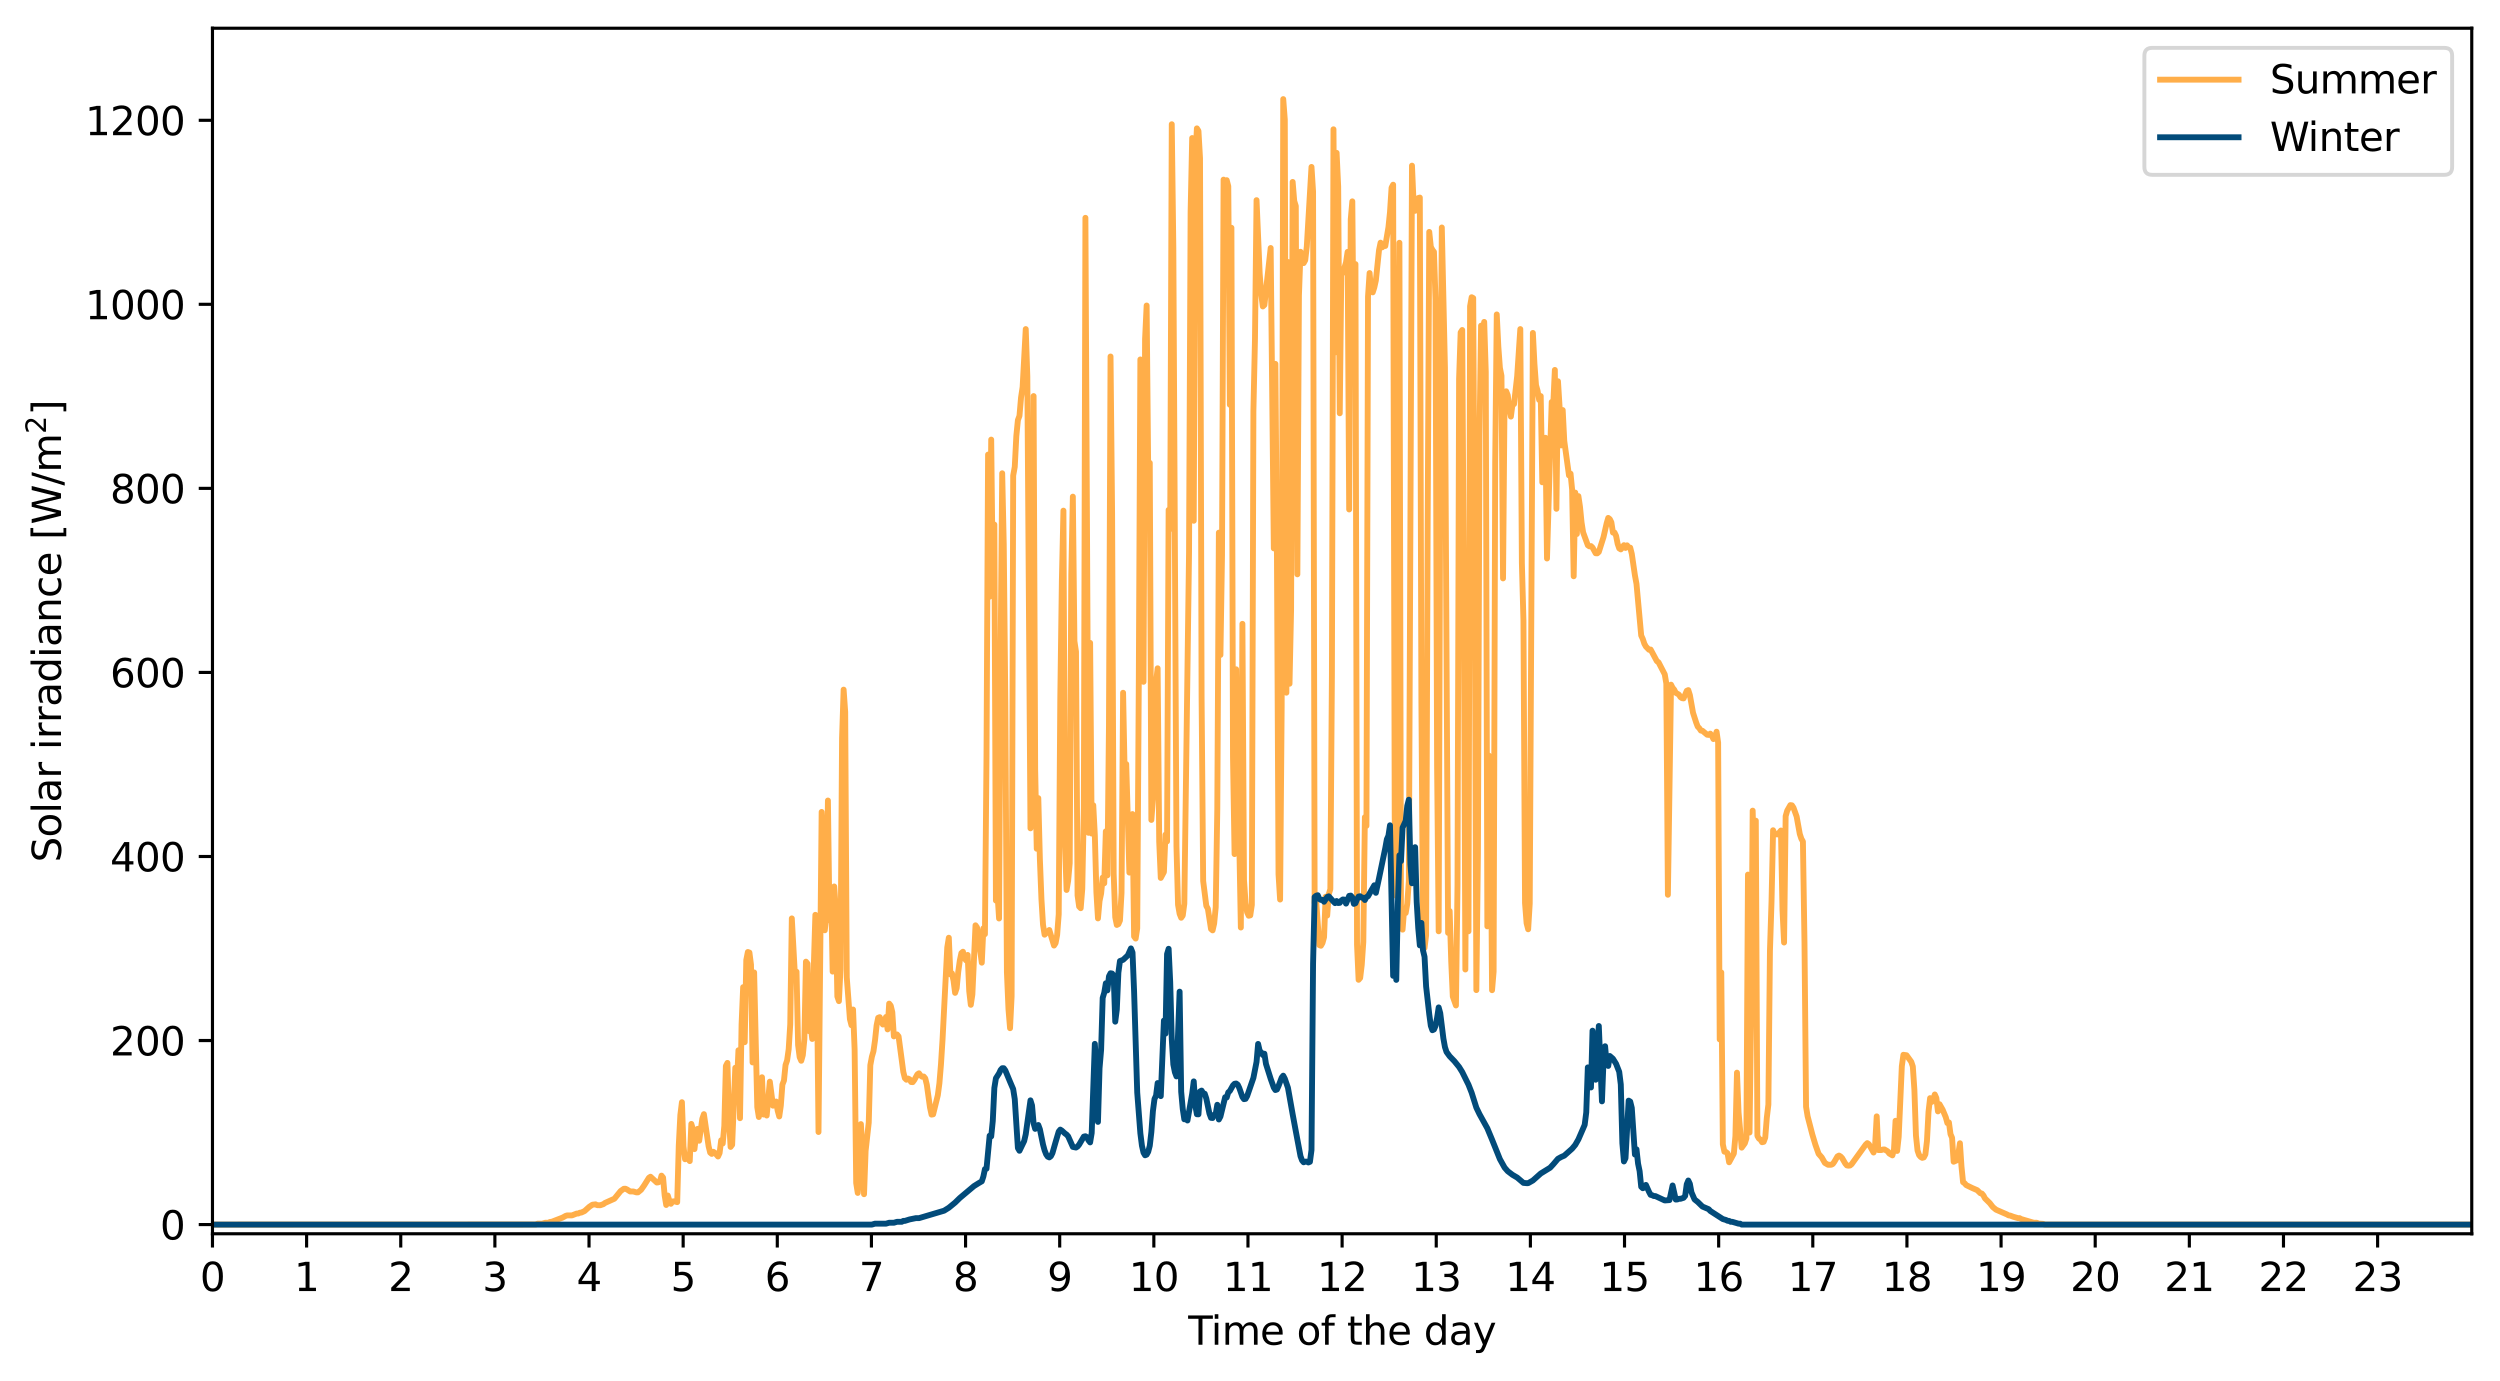 <?xml version="1.0" encoding="utf-8" standalone="no"?>
<!DOCTYPE svg PUBLIC "-//W3C//DTD SVG 1.1//EN"
  "http://www.w3.org/Graphics/SVG/1.1/DTD/svg11.dtd">
<svg xmlns:xlink="http://www.w3.org/1999/xlink" width="637.145pt" height="351.996pt" viewBox="0 0 637.145 351.996" xmlns="http://www.w3.org/2000/svg" version="1.1">
 <defs>
  <style type="text/css">*{stroke-linejoin: round; stroke-linecap: butt}</style>
 </defs>
 <g id="figure_1">
  <g id="patch_1">
   <path d="M 0 351.996 
L 637.145 351.996 
L 637.145 0 
L 0 0 
z
" style="fill: #ffffff"/>
  </g>
  <g id="axes_1">
   <g id="patch_2">
    <path d="M 54.15 314.44 
L 629.946 314.44 
L 629.946 7.2 
L 54.15 7.2 
z
" style="fill: #ffffff"/>
   </g>
   <g id="matplotlib.axis_1">
    <g id="xtick_1">
     <g id="line2d_1">
      <defs>
       <path id="m396efa7877" d="M 0 0 
L 0 3.5 
" style="stroke: #000000; stroke-width: 0.8"/>
      </defs>
      <g>
       <use xlink:href="#m396efa7877" x="54.15" y="314.44" style="stroke: #000000; stroke-width: 0.8"/>
      </g>
     </g>
     <g id="text_1">
      <!-- 0 -->
      <g transform="translate(50.969 329.038) scale(0.1 -0.1)">
       <defs>
        <path id="DejaVuSans-30" d="M 2034 4250 
Q 1547 4250 1301 3770 
Q 1056 3291 1056 2328 
Q 1056 1369 1301 889 
Q 1547 409 2034 409 
Q 2525 409 2770 889 
Q 3016 1369 3016 2328 
Q 3016 3291 2770 3770 
Q 2525 4250 2034 4250 
z
M 2034 4750 
Q 2819 4750 3233 4129 
Q 3647 3509 3647 2328 
Q 3647 1150 3233 529 
Q 2819 -91 2034 -91 
Q 1250 -91 836 529 
Q 422 1150 422 2328 
Q 422 3509 836 4129 
Q 1250 4750 2034 4750 
z
" transform="scale(0.016)"/>
       </defs>
       <use xlink:href="#DejaVuSans-30"/>
      </g>
     </g>
    </g>
    <g id="xtick_2">
     <g id="line2d_2">
      <g>
       <use xlink:href="#m396efa7877" x="78.141" y="314.44" style="stroke: #000000; stroke-width: 0.8"/>
      </g>
     </g>
     <g id="text_2">
      <!-- 1 -->
      <g transform="translate(74.96 329.038) scale(0.1 -0.1)">
       <defs>
        <path id="DejaVuSans-31" d="M 794 531 
L 1825 531 
L 1825 4091 
L 703 3866 
L 703 4441 
L 1819 4666 
L 2450 4666 
L 2450 531 
L 3481 531 
L 3481 0 
L 794 0 
L 794 531 
z
" transform="scale(0.016)"/>
       </defs>
       <use xlink:href="#DejaVuSans-31"/>
      </g>
     </g>
    </g>
    <g id="xtick_3">
     <g id="line2d_3">
      <g>
       <use xlink:href="#m396efa7877" x="102.133" y="314.44" style="stroke: #000000; stroke-width: 0.8"/>
      </g>
     </g>
     <g id="text_3">
      <!-- 2 -->
      <g transform="translate(98.952 329.038) scale(0.1 -0.1)">
       <defs>
        <path id="DejaVuSans-32" d="M 1228 531 
L 3431 531 
L 3431 0 
L 469 0 
L 469 531 
Q 828 903 1448 1529 
Q 2069 2156 2228 2338 
Q 2531 2678 2651 2914 
Q 2772 3150 2772 3378 
Q 2772 3750 2511 3984 
Q 2250 4219 1831 4219 
Q 1534 4219 1204 4116 
Q 875 4013 500 3803 
L 500 4441 
Q 881 4594 1212 4672 
Q 1544 4750 1819 4750 
Q 2544 4750 2975 4387 
Q 3406 4025 3406 3419 
Q 3406 3131 3298 2873 
Q 3191 2616 2906 2266 
Q 2828 2175 2409 1742 
Q 1991 1309 1228 531 
z
" transform="scale(0.016)"/>
       </defs>
       <use xlink:href="#DejaVuSans-32"/>
      </g>
     </g>
    </g>
    <g id="xtick_4">
     <g id="line2d_4">
      <g>
       <use xlink:href="#m396efa7877" x="126.124" y="314.44" style="stroke: #000000; stroke-width: 0.8"/>
      </g>
     </g>
     <g id="text_4">
      <!-- 3 -->
      <g transform="translate(122.943 329.038) scale(0.1 -0.1)">
       <defs>
        <path id="DejaVuSans-33" d="M 2597 2516 
Q 3050 2419 3304 2112 
Q 3559 1806 3559 1356 
Q 3559 666 3084 287 
Q 2609 -91 1734 -91 
Q 1441 -91 1130 -33 
Q 819 25 488 141 
L 488 750 
Q 750 597 1062 519 
Q 1375 441 1716 441 
Q 2309 441 2620 675 
Q 2931 909 2931 1356 
Q 2931 1769 2642 2001 
Q 2353 2234 1838 2234 
L 1294 2234 
L 1294 2753 
L 1863 2753 
Q 2328 2753 2575 2939 
Q 2822 3125 2822 3475 
Q 2822 3834 2567 4026 
Q 2313 4219 1838 4219 
Q 1578 4219 1281 4162 
Q 984 4106 628 3988 
L 628 4550 
Q 988 4650 1302 4700 
Q 1616 4750 1894 4750 
Q 2613 4750 3031 4423 
Q 3450 4097 3450 3541 
Q 3450 3153 3228 2886 
Q 3006 2619 2597 2516 
z
" transform="scale(0.016)"/>
       </defs>
       <use xlink:href="#DejaVuSans-33"/>
      </g>
     </g>
    </g>
    <g id="xtick_5">
     <g id="line2d_5">
      <g>
       <use xlink:href="#m396efa7877" x="150.116" y="314.44" style="stroke: #000000; stroke-width: 0.8"/>
      </g>
     </g>
     <g id="text_5">
      <!-- 4 -->
      <g transform="translate(146.935 329.038) scale(0.1 -0.1)">
       <defs>
        <path id="DejaVuSans-34" d="M 2419 4116 
L 825 1625 
L 2419 1625 
L 2419 4116 
z
M 2253 4666 
L 3047 4666 
L 3047 1625 
L 3713 1625 
L 3713 1100 
L 3047 1100 
L 3047 0 
L 2419 0 
L 2419 1100 
L 313 1100 
L 313 1709 
L 2253 4666 
z
" transform="scale(0.016)"/>
       </defs>
       <use xlink:href="#DejaVuSans-34"/>
      </g>
     </g>
    </g>
    <g id="xtick_6">
     <g id="line2d_6">
      <g>
       <use xlink:href="#m396efa7877" x="174.107" y="314.44" style="stroke: #000000; stroke-width: 0.8"/>
      </g>
     </g>
     <g id="text_6">
      <!-- 5 -->
      <g transform="translate(170.926 329.038) scale(0.1 -0.1)">
       <defs>
        <path id="DejaVuSans-35" d="M 691 4666 
L 3169 4666 
L 3169 4134 
L 1269 4134 
L 1269 2991 
Q 1406 3038 1543 3061 
Q 1681 3084 1819 3084 
Q 2600 3084 3056 2656 
Q 3513 2228 3513 1497 
Q 3513 744 3044 326 
Q 2575 -91 1722 -91 
Q 1428 -91 1123 -41 
Q 819 9 494 109 
L 494 744 
Q 775 591 1075 516 
Q 1375 441 1709 441 
Q 2250 441 2565 725 
Q 2881 1009 2881 1497 
Q 2881 1984 2565 2268 
Q 2250 2553 1709 2553 
Q 1456 2553 1204 2497 
Q 953 2441 691 2322 
L 691 4666 
z
" transform="scale(0.016)"/>
       </defs>
       <use xlink:href="#DejaVuSans-35"/>
      </g>
     </g>
    </g>
    <g id="xtick_7">
     <g id="line2d_7">
      <g>
       <use xlink:href="#m396efa7877" x="198.099" y="314.44" style="stroke: #000000; stroke-width: 0.8"/>
      </g>
     </g>
     <g id="text_7">
      <!-- 6 -->
      <g transform="translate(194.918 329.038) scale(0.1 -0.1)">
       <defs>
        <path id="DejaVuSans-36" d="M 2113 2584 
Q 1688 2584 1439 2293 
Q 1191 2003 1191 1497 
Q 1191 994 1439 701 
Q 1688 409 2113 409 
Q 2538 409 2786 701 
Q 3034 994 3034 1497 
Q 3034 2003 2786 2293 
Q 2538 2584 2113 2584 
z
M 3366 4563 
L 3366 3988 
Q 3128 4100 2886 4159 
Q 2644 4219 2406 4219 
Q 1781 4219 1451 3797 
Q 1122 3375 1075 2522 
Q 1259 2794 1537 2939 
Q 1816 3084 2150 3084 
Q 2853 3084 3261 2657 
Q 3669 2231 3669 1497 
Q 3669 778 3244 343 
Q 2819 -91 2113 -91 
Q 1303 -91 875 529 
Q 447 1150 447 2328 
Q 447 3434 972 4092 
Q 1497 4750 2381 4750 
Q 2619 4750 2861 4703 
Q 3103 4656 3366 4563 
z
" transform="scale(0.016)"/>
       </defs>
       <use xlink:href="#DejaVuSans-36"/>
      </g>
     </g>
    </g>
    <g id="xtick_8">
     <g id="line2d_8">
      <g>
       <use xlink:href="#m396efa7877" x="222.09" y="314.44" style="stroke: #000000; stroke-width: 0.8"/>
      </g>
     </g>
     <g id="text_8">
      <!-- 7 -->
      <g transform="translate(218.909 329.038) scale(0.1 -0.1)">
       <defs>
        <path id="DejaVuSans-37" d="M 525 4666 
L 3525 4666 
L 3525 4397 
L 1831 0 
L 1172 0 
L 2766 4134 
L 525 4134 
L 525 4666 
z
" transform="scale(0.016)"/>
       </defs>
       <use xlink:href="#DejaVuSans-37"/>
      </g>
     </g>
    </g>
    <g id="xtick_9">
     <g id="line2d_9">
      <g>
       <use xlink:href="#m396efa7877" x="246.082" y="314.44" style="stroke: #000000; stroke-width: 0.8"/>
      </g>
     </g>
     <g id="text_9">
      <!-- 8 -->
      <g transform="translate(242.901 329.038) scale(0.1 -0.1)">
       <defs>
        <path id="DejaVuSans-38" d="M 2034 2216 
Q 1584 2216 1326 1975 
Q 1069 1734 1069 1313 
Q 1069 891 1326 650 
Q 1584 409 2034 409 
Q 2484 409 2743 651 
Q 3003 894 3003 1313 
Q 3003 1734 2745 1975 
Q 2488 2216 2034 2216 
z
M 1403 2484 
Q 997 2584 770 2862 
Q 544 3141 544 3541 
Q 544 4100 942 4425 
Q 1341 4750 2034 4750 
Q 2731 4750 3128 4425 
Q 3525 4100 3525 3541 
Q 3525 3141 3298 2862 
Q 3072 2584 2669 2484 
Q 3125 2378 3379 2068 
Q 3634 1759 3634 1313 
Q 3634 634 3220 271 
Q 2806 -91 2034 -91 
Q 1263 -91 848 271 
Q 434 634 434 1313 
Q 434 1759 690 2068 
Q 947 2378 1403 2484 
z
M 1172 3481 
Q 1172 3119 1398 2916 
Q 1625 2713 2034 2713 
Q 2441 2713 2670 2916 
Q 2900 3119 2900 3481 
Q 2900 3844 2670 4047 
Q 2441 4250 2034 4250 
Q 1625 4250 1398 4047 
Q 1172 3844 1172 3481 
z
" transform="scale(0.016)"/>
       </defs>
       <use xlink:href="#DejaVuSans-38"/>
      </g>
     </g>
    </g>
    <g id="xtick_10">
     <g id="line2d_10">
      <g>
       <use xlink:href="#m396efa7877" x="270.073" y="314.44" style="stroke: #000000; stroke-width: 0.8"/>
      </g>
     </g>
     <g id="text_10">
      <!-- 9 -->
      <g transform="translate(266.892 329.038) scale(0.1 -0.1)">
       <defs>
        <path id="DejaVuSans-39" d="M 703 97 
L 703 672 
Q 941 559 1184 500 
Q 1428 441 1663 441 
Q 2288 441 2617 861 
Q 2947 1281 2994 2138 
Q 2813 1869 2534 1725 
Q 2256 1581 1919 1581 
Q 1219 1581 811 2004 
Q 403 2428 403 3163 
Q 403 3881 828 4315 
Q 1253 4750 1959 4750 
Q 2769 4750 3195 4129 
Q 3622 3509 3622 2328 
Q 3622 1225 3098 567 
Q 2575 -91 1691 -91 
Q 1453 -91 1209 -44 
Q 966 3 703 97 
z
M 1959 2075 
Q 2384 2075 2632 2365 
Q 2881 2656 2881 3163 
Q 2881 3666 2632 3958 
Q 2384 4250 1959 4250 
Q 1534 4250 1286 3958 
Q 1038 3666 1038 3163 
Q 1038 2656 1286 2365 
Q 1534 2075 1959 2075 
z
" transform="scale(0.016)"/>
       </defs>
       <use xlink:href="#DejaVuSans-39"/>
      </g>
     </g>
    </g>
    <g id="xtick_11">
     <g id="line2d_11">
      <g>
       <use xlink:href="#m396efa7877" x="294.065" y="314.44" style="stroke: #000000; stroke-width: 0.8"/>
      </g>
     </g>
     <g id="text_11">
      <!-- 10 -->
      <g transform="translate(287.702 329.038) scale(0.1 -0.1)">
       <use xlink:href="#DejaVuSans-31"/>
       <use xlink:href="#DejaVuSans-30" x="63.623"/>
      </g>
     </g>
    </g>
    <g id="xtick_12">
     <g id="line2d_12">
      <g>
       <use xlink:href="#m396efa7877" x="318.056" y="314.44" style="stroke: #000000; stroke-width: 0.8"/>
      </g>
     </g>
     <g id="text_12">
      <!-- 11 -->
      <g transform="translate(311.694 329.038) scale(0.1 -0.1)">
       <use xlink:href="#DejaVuSans-31"/>
       <use xlink:href="#DejaVuSans-31" x="63.623"/>
      </g>
     </g>
    </g>
    <g id="xtick_13">
     <g id="line2d_13">
      <g>
       <use xlink:href="#m396efa7877" x="342.048" y="314.44" style="stroke: #000000; stroke-width: 0.8"/>
      </g>
     </g>
     <g id="text_13">
      <!-- 12 -->
      <g transform="translate(335.685 329.038) scale(0.1 -0.1)">
       <use xlink:href="#DejaVuSans-31"/>
       <use xlink:href="#DejaVuSans-32" x="63.623"/>
      </g>
     </g>
    </g>
    <g id="xtick_14">
     <g id="line2d_14">
      <g>
       <use xlink:href="#m396efa7877" x="366.039" y="314.44" style="stroke: #000000; stroke-width: 0.8"/>
      </g>
     </g>
     <g id="text_14">
      <!-- 13 -->
      <g transform="translate(359.677 329.038) scale(0.1 -0.1)">
       <use xlink:href="#DejaVuSans-31"/>
       <use xlink:href="#DejaVuSans-33" x="63.623"/>
      </g>
     </g>
    </g>
    <g id="xtick_15">
     <g id="line2d_15">
      <g>
       <use xlink:href="#m396efa7877" x="390.031" y="314.44" style="stroke: #000000; stroke-width: 0.8"/>
      </g>
     </g>
     <g id="text_15">
      <!-- 14 -->
      <g transform="translate(383.668 329.038) scale(0.1 -0.1)">
       <use xlink:href="#DejaVuSans-31"/>
       <use xlink:href="#DejaVuSans-34" x="63.623"/>
      </g>
     </g>
    </g>
    <g id="xtick_16">
     <g id="line2d_16">
      <g>
       <use xlink:href="#m396efa7877" x="414.022" y="314.44" style="stroke: #000000; stroke-width: 0.8"/>
      </g>
     </g>
     <g id="text_16">
      <!-- 15 -->
      <g transform="translate(407.66 329.038) scale(0.1 -0.1)">
       <use xlink:href="#DejaVuSans-31"/>
       <use xlink:href="#DejaVuSans-35" x="63.623"/>
      </g>
     </g>
    </g>
    <g id="xtick_17">
     <g id="line2d_17">
      <g>
       <use xlink:href="#m396efa7877" x="438.014" y="314.44" style="stroke: #000000; stroke-width: 0.8"/>
      </g>
     </g>
     <g id="text_17">
      <!-- 16 -->
      <g transform="translate(431.651 329.038) scale(0.1 -0.1)">
       <use xlink:href="#DejaVuSans-31"/>
       <use xlink:href="#DejaVuSans-36" x="63.623"/>
      </g>
     </g>
    </g>
    <g id="xtick_18">
     <g id="line2d_18">
      <g>
       <use xlink:href="#m396efa7877" x="462.005" y="314.44" style="stroke: #000000; stroke-width: 0.8"/>
      </g>
     </g>
     <g id="text_18">
      <!-- 17 -->
      <g transform="translate(455.643 329.038) scale(0.1 -0.1)">
       <use xlink:href="#DejaVuSans-31"/>
       <use xlink:href="#DejaVuSans-37" x="63.623"/>
      </g>
     </g>
    </g>
    <g id="xtick_19">
     <g id="line2d_19">
      <g>
       <use xlink:href="#m396efa7877" x="485.997" y="314.44" style="stroke: #000000; stroke-width: 0.8"/>
      </g>
     </g>
     <g id="text_19">
      <!-- 18 -->
      <g transform="translate(479.634 329.038) scale(0.1 -0.1)">
       <use xlink:href="#DejaVuSans-31"/>
       <use xlink:href="#DejaVuSans-38" x="63.623"/>
      </g>
     </g>
    </g>
    <g id="xtick_20">
     <g id="line2d_20">
      <g>
       <use xlink:href="#m396efa7877" x="509.988" y="314.44" style="stroke: #000000; stroke-width: 0.8"/>
      </g>
     </g>
     <g id="text_20">
      <!-- 19 -->
      <g transform="translate(503.626 329.038) scale(0.1 -0.1)">
       <use xlink:href="#DejaVuSans-31"/>
       <use xlink:href="#DejaVuSans-39" x="63.623"/>
      </g>
     </g>
    </g>
    <g id="xtick_21">
     <g id="line2d_21">
      <g>
       <use xlink:href="#m396efa7877" x="533.98" y="314.44" style="stroke: #000000; stroke-width: 0.8"/>
      </g>
     </g>
     <g id="text_21">
      <!-- 20 -->
      <g transform="translate(527.617 329.038) scale(0.1 -0.1)">
       <use xlink:href="#DejaVuSans-32"/>
       <use xlink:href="#DejaVuSans-30" x="63.623"/>
      </g>
     </g>
    </g>
    <g id="xtick_22">
     <g id="line2d_22">
      <g>
       <use xlink:href="#m396efa7877" x="557.971" y="314.44" style="stroke: #000000; stroke-width: 0.8"/>
      </g>
     </g>
     <g id="text_22">
      <!-- 21 -->
      <g transform="translate(551.609 329.038) scale(0.1 -0.1)">
       <use xlink:href="#DejaVuSans-32"/>
       <use xlink:href="#DejaVuSans-31" x="63.623"/>
      </g>
     </g>
    </g>
    <g id="xtick_23">
     <g id="line2d_23">
      <g>
       <use xlink:href="#m396efa7877" x="581.963" y="314.44" style="stroke: #000000; stroke-width: 0.8"/>
      </g>
     </g>
     <g id="text_23">
      <!-- 22 -->
      <g transform="translate(575.6 329.038) scale(0.1 -0.1)">
       <use xlink:href="#DejaVuSans-32"/>
       <use xlink:href="#DejaVuSans-32" x="63.623"/>
      </g>
     </g>
    </g>
    <g id="xtick_24">
     <g id="line2d_24">
      <g>
       <use xlink:href="#m396efa7877" x="605.954" y="314.44" style="stroke: #000000; stroke-width: 0.8"/>
      </g>
     </g>
     <g id="text_24">
      <!-- 23 -->
      <g transform="translate(599.592 329.038) scale(0.1 -0.1)">
       <use xlink:href="#DejaVuSans-32"/>
       <use xlink:href="#DejaVuSans-33" x="63.623"/>
      </g>
     </g>
    </g>
    <g id="text_25">
     <!-- Time of the day -->
     <g transform="translate(302.824 342.717) scale(0.1 -0.1)">
      <defs>
       <path id="DejaVuSans-54" d="M -19 4666 
L 3928 4666 
L 3928 4134 
L 2272 4134 
L 2272 0 
L 1638 0 
L 1638 4134 
L -19 4134 
L -19 4666 
z
" transform="scale(0.016)"/>
       <path id="DejaVuSans-69" d="M 603 3500 
L 1178 3500 
L 1178 0 
L 603 0 
L 603 3500 
z
M 603 4863 
L 1178 4863 
L 1178 4134 
L 603 4134 
L 603 4863 
z
" transform="scale(0.016)"/>
       <path id="DejaVuSans-6d" d="M 3328 2828 
Q 3544 3216 3844 3400 
Q 4144 3584 4550 3584 
Q 5097 3584 5394 3201 
Q 5691 2819 5691 2113 
L 5691 0 
L 5113 0 
L 5113 2094 
Q 5113 2597 4934 2840 
Q 4756 3084 4391 3084 
Q 3944 3084 3684 2787 
Q 3425 2491 3425 1978 
L 3425 0 
L 2847 0 
L 2847 2094 
Q 2847 2600 2669 2842 
Q 2491 3084 2119 3084 
Q 1678 3084 1418 2786 
Q 1159 2488 1159 1978 
L 1159 0 
L 581 0 
L 581 3500 
L 1159 3500 
L 1159 2956 
Q 1356 3278 1631 3431 
Q 1906 3584 2284 3584 
Q 2666 3584 2933 3390 
Q 3200 3197 3328 2828 
z
" transform="scale(0.016)"/>
       <path id="DejaVuSans-65" d="M 3597 1894 
L 3597 1613 
L 953 1613 
Q 991 1019 1311 708 
Q 1631 397 2203 397 
Q 2534 397 2845 478 
Q 3156 559 3463 722 
L 3463 178 
Q 3153 47 2828 -22 
Q 2503 -91 2169 -91 
Q 1331 -91 842 396 
Q 353 884 353 1716 
Q 353 2575 817 3079 
Q 1281 3584 2069 3584 
Q 2775 3584 3186 3129 
Q 3597 2675 3597 1894 
z
M 3022 2063 
Q 3016 2534 2758 2815 
Q 2500 3097 2075 3097 
Q 1594 3097 1305 2825 
Q 1016 2553 972 2059 
L 3022 2063 
z
" transform="scale(0.016)"/>
       <path id="DejaVuSans-20" transform="scale(0.016)"/>
       <path id="DejaVuSans-6f" d="M 1959 3097 
Q 1497 3097 1228 2736 
Q 959 2375 959 1747 
Q 959 1119 1226 758 
Q 1494 397 1959 397 
Q 2419 397 2687 759 
Q 2956 1122 2956 1747 
Q 2956 2369 2687 2733 
Q 2419 3097 1959 3097 
z
M 1959 3584 
Q 2709 3584 3137 3096 
Q 3566 2609 3566 1747 
Q 3566 888 3137 398 
Q 2709 -91 1959 -91 
Q 1206 -91 779 398 
Q 353 888 353 1747 
Q 353 2609 779 3096 
Q 1206 3584 1959 3584 
z
" transform="scale(0.016)"/>
       <path id="DejaVuSans-66" d="M 2375 4863 
L 2375 4384 
L 1825 4384 
Q 1516 4384 1395 4259 
Q 1275 4134 1275 3809 
L 1275 3500 
L 2222 3500 
L 2222 3053 
L 1275 3053 
L 1275 0 
L 697 0 
L 697 3053 
L 147 3053 
L 147 3500 
L 697 3500 
L 697 3744 
Q 697 4328 969 4595 
Q 1241 4863 1831 4863 
L 2375 4863 
z
" transform="scale(0.016)"/>
       <path id="DejaVuSans-74" d="M 1172 4494 
L 1172 3500 
L 2356 3500 
L 2356 3053 
L 1172 3053 
L 1172 1153 
Q 1172 725 1289 603 
Q 1406 481 1766 481 
L 2356 481 
L 2356 0 
L 1766 0 
Q 1100 0 847 248 
Q 594 497 594 1153 
L 594 3053 
L 172 3053 
L 172 3500 
L 594 3500 
L 594 4494 
L 1172 4494 
z
" transform="scale(0.016)"/>
       <path id="DejaVuSans-68" d="M 3513 2113 
L 3513 0 
L 2938 0 
L 2938 2094 
Q 2938 2591 2744 2837 
Q 2550 3084 2163 3084 
Q 1697 3084 1428 2787 
Q 1159 2491 1159 1978 
L 1159 0 
L 581 0 
L 581 4863 
L 1159 4863 
L 1159 2956 
Q 1366 3272 1645 3428 
Q 1925 3584 2291 3584 
Q 2894 3584 3203 3211 
Q 3513 2838 3513 2113 
z
" transform="scale(0.016)"/>
       <path id="DejaVuSans-64" d="M 2906 2969 
L 2906 4863 
L 3481 4863 
L 3481 0 
L 2906 0 
L 2906 525 
Q 2725 213 2448 61 
Q 2172 -91 1784 -91 
Q 1150 -91 751 415 
Q 353 922 353 1747 
Q 353 2572 751 3078 
Q 1150 3584 1784 3584 
Q 2172 3584 2448 3432 
Q 2725 3281 2906 2969 
z
M 947 1747 
Q 947 1113 1208 752 
Q 1469 391 1925 391 
Q 2381 391 2643 752 
Q 2906 1113 2906 1747 
Q 2906 2381 2643 2742 
Q 2381 3103 1925 3103 
Q 1469 3103 1208 2742 
Q 947 2381 947 1747 
z
" transform="scale(0.016)"/>
       <path id="DejaVuSans-61" d="M 2194 1759 
Q 1497 1759 1228 1600 
Q 959 1441 959 1056 
Q 959 750 1161 570 
Q 1363 391 1709 391 
Q 2188 391 2477 730 
Q 2766 1069 2766 1631 
L 2766 1759 
L 2194 1759 
z
M 3341 1997 
L 3341 0 
L 2766 0 
L 2766 531 
Q 2569 213 2275 61 
Q 1981 -91 1556 -91 
Q 1019 -91 701 211 
Q 384 513 384 1019 
Q 384 1609 779 1909 
Q 1175 2209 1959 2209 
L 2766 2209 
L 2766 2266 
Q 2766 2663 2505 2880 
Q 2244 3097 1772 3097 
Q 1472 3097 1187 3025 
Q 903 2953 641 2809 
L 641 3341 
Q 956 3463 1253 3523 
Q 1550 3584 1831 3584 
Q 2591 3584 2966 3190 
Q 3341 2797 3341 1997 
z
" transform="scale(0.016)"/>
       <path id="DejaVuSans-79" d="M 2059 -325 
Q 1816 -950 1584 -1140 
Q 1353 -1331 966 -1331 
L 506 -1331 
L 506 -850 
L 844 -850 
Q 1081 -850 1212 -737 
Q 1344 -625 1503 -206 
L 1606 56 
L 191 3500 
L 800 3500 
L 1894 763 
L 2988 3500 
L 3597 3500 
L 2059 -325 
z
" transform="scale(0.016)"/>
      </defs>
      <use xlink:href="#DejaVuSans-54"/>
      <use xlink:href="#DejaVuSans-69" x="57.959"/>
      <use xlink:href="#DejaVuSans-6d" x="85.742"/>
      <use xlink:href="#DejaVuSans-65" x="183.154"/>
      <use xlink:href="#DejaVuSans-20" x="244.678"/>
      <use xlink:href="#DejaVuSans-6f" x="276.465"/>
      <use xlink:href="#DejaVuSans-66" x="337.646"/>
      <use xlink:href="#DejaVuSans-20" x="372.852"/>
      <use xlink:href="#DejaVuSans-74" x="404.639"/>
      <use xlink:href="#DejaVuSans-68" x="443.848"/>
      <use xlink:href="#DejaVuSans-65" x="507.227"/>
      <use xlink:href="#DejaVuSans-20" x="568.75"/>
      <use xlink:href="#DejaVuSans-64" x="600.537"/>
      <use xlink:href="#DejaVuSans-61" x="664.014"/>
      <use xlink:href="#DejaVuSans-79" x="725.293"/>
     </g>
    </g>
   </g>
   <g id="matplotlib.axis_2">
    <g id="ytick_1">
     <g id="line2d_25">
      <defs>
       <path id="m35f7bad39b" d="M 0 0 
L -3.5 0 
" style="stroke: #000000; stroke-width: 0.8"/>
      </defs>
      <g>
       <use xlink:href="#m35f7bad39b" x="54.15" y="312.095" style="stroke: #000000; stroke-width: 0.8"/>
      </g>
     </g>
     <g id="text_26">
      <!-- 0 -->
      <g transform="translate(40.788 315.894) scale(0.1 -0.1)">
       <use xlink:href="#DejaVuSans-30"/>
      </g>
     </g>
    </g>
    <g id="ytick_2">
     <g id="line2d_26">
      <g>
       <use xlink:href="#m35f7bad39b" x="54.15" y="265.188" style="stroke: #000000; stroke-width: 0.8"/>
      </g>
     </g>
     <g id="text_27">
      <!-- 200 -->
      <g transform="translate(28.062 268.987) scale(0.1 -0.1)">
       <use xlink:href="#DejaVuSans-32"/>
       <use xlink:href="#DejaVuSans-30" x="63.623"/>
       <use xlink:href="#DejaVuSans-30" x="127.246"/>
      </g>
     </g>
    </g>
    <g id="ytick_3">
     <g id="line2d_27">
      <g>
       <use xlink:href="#m35f7bad39b" x="54.15" y="218.281" style="stroke: #000000; stroke-width: 0.8"/>
      </g>
     </g>
     <g id="text_28">
      <!-- 400 -->
      <g transform="translate(28.062 222.08) scale(0.1 -0.1)">
       <use xlink:href="#DejaVuSans-34"/>
       <use xlink:href="#DejaVuSans-30" x="63.623"/>
       <use xlink:href="#DejaVuSans-30" x="127.246"/>
      </g>
     </g>
    </g>
    <g id="ytick_4">
     <g id="line2d_28">
      <g>
       <use xlink:href="#m35f7bad39b" x="54.15" y="171.374" style="stroke: #000000; stroke-width: 0.8"/>
      </g>
     </g>
     <g id="text_29">
      <!-- 600 -->
      <g transform="translate(28.062 175.173) scale(0.1 -0.1)">
       <use xlink:href="#DejaVuSans-36"/>
       <use xlink:href="#DejaVuSans-30" x="63.623"/>
       <use xlink:href="#DejaVuSans-30" x="127.246"/>
      </g>
     </g>
    </g>
    <g id="ytick_5">
     <g id="line2d_29">
      <g>
       <use xlink:href="#m35f7bad39b" x="54.15" y="124.467" style="stroke: #000000; stroke-width: 0.8"/>
      </g>
     </g>
     <g id="text_30">
      <!-- 800 -->
      <g transform="translate(28.062 128.266) scale(0.1 -0.1)">
       <use xlink:href="#DejaVuSans-38"/>
       <use xlink:href="#DejaVuSans-30" x="63.623"/>
       <use xlink:href="#DejaVuSans-30" x="127.246"/>
      </g>
     </g>
    </g>
    <g id="ytick_6">
     <g id="line2d_30">
      <g>
       <use xlink:href="#m35f7bad39b" x="54.15" y="77.56" style="stroke: #000000; stroke-width: 0.8"/>
      </g>
     </g>
     <g id="text_31">
      <!-- 1000 -->
      <g transform="translate(21.7 81.36) scale(0.1 -0.1)">
       <use xlink:href="#DejaVuSans-31"/>
       <use xlink:href="#DejaVuSans-30" x="63.623"/>
       <use xlink:href="#DejaVuSans-30" x="127.246"/>
       <use xlink:href="#DejaVuSans-30" x="190.869"/>
      </g>
     </g>
    </g>
    <g id="ytick_7">
     <g id="line2d_31">
      <g>
       <use xlink:href="#m35f7bad39b" x="54.15" y="30.653" style="stroke: #000000; stroke-width: 0.8"/>
      </g>
     </g>
     <g id="text_32">
      <!-- 1200 -->
      <g transform="translate(21.7 34.453) scale(0.1 -0.1)">
       <use xlink:href="#DejaVuSans-31"/>
       <use xlink:href="#DejaVuSans-32" x="63.623"/>
       <use xlink:href="#DejaVuSans-30" x="127.246"/>
       <use xlink:href="#DejaVuSans-30" x="190.869"/>
      </g>
     </g>
    </g>
    <g id="text_33">
     <!-- Solar irradiance [W/m$^2$] -->
     <g transform="translate(15.62 219.77) rotate(-90) scale(0.1 -0.1)">
      <defs>
       <path id="DejaVuSans-53" d="M 3425 4513 
L 3425 3897 
Q 3066 4069 2747 4153 
Q 2428 4238 2131 4238 
Q 1616 4238 1336 4038 
Q 1056 3838 1056 3469 
Q 1056 3159 1242 3001 
Q 1428 2844 1947 2747 
L 2328 2669 
Q 3034 2534 3370 2195 
Q 3706 1856 3706 1288 
Q 3706 609 3251 259 
Q 2797 -91 1919 -91 
Q 1588 -91 1214 -16 
Q 841 59 441 206 
L 441 856 
Q 825 641 1194 531 
Q 1563 422 1919 422 
Q 2459 422 2753 634 
Q 3047 847 3047 1241 
Q 3047 1584 2836 1778 
Q 2625 1972 2144 2069 
L 1759 2144 
Q 1053 2284 737 2584 
Q 422 2884 422 3419 
Q 422 4038 858 4394 
Q 1294 4750 2059 4750 
Q 2388 4750 2728 4690 
Q 3069 4631 3425 4513 
z
" transform="scale(0.016)"/>
       <path id="DejaVuSans-6c" d="M 603 4863 
L 1178 4863 
L 1178 0 
L 603 0 
L 603 4863 
z
" transform="scale(0.016)"/>
       <path id="DejaVuSans-72" d="M 2631 2963 
Q 2534 3019 2420 3045 
Q 2306 3072 2169 3072 
Q 1681 3072 1420 2755 
Q 1159 2438 1159 1844 
L 1159 0 
L 581 0 
L 581 3500 
L 1159 3500 
L 1159 2956 
Q 1341 3275 1631 3429 
Q 1922 3584 2338 3584 
Q 2397 3584 2469 3576 
Q 2541 3569 2628 3553 
L 2631 2963 
z
" transform="scale(0.016)"/>
       <path id="DejaVuSans-6e" d="M 3513 2113 
L 3513 0 
L 2938 0 
L 2938 2094 
Q 2938 2591 2744 2837 
Q 2550 3084 2163 3084 
Q 1697 3084 1428 2787 
Q 1159 2491 1159 1978 
L 1159 0 
L 581 0 
L 581 3500 
L 1159 3500 
L 1159 2956 
Q 1366 3272 1645 3428 
Q 1925 3584 2291 3584 
Q 2894 3584 3203 3211 
Q 3513 2838 3513 2113 
z
" transform="scale(0.016)"/>
       <path id="DejaVuSans-63" d="M 3122 3366 
L 3122 2828 
Q 2878 2963 2633 3030 
Q 2388 3097 2138 3097 
Q 1578 3097 1268 2742 
Q 959 2388 959 1747 
Q 959 1106 1268 751 
Q 1578 397 2138 397 
Q 2388 397 2633 464 
Q 2878 531 3122 666 
L 3122 134 
Q 2881 22 2623 -34 
Q 2366 -91 2075 -91 
Q 1284 -91 818 406 
Q 353 903 353 1747 
Q 353 2603 823 3093 
Q 1294 3584 2113 3584 
Q 2378 3584 2631 3529 
Q 2884 3475 3122 3366 
z
" transform="scale(0.016)"/>
       <path id="DejaVuSans-5b" d="M 550 4863 
L 1875 4863 
L 1875 4416 
L 1125 4416 
L 1125 -397 
L 1875 -397 
L 1875 -844 
L 550 -844 
L 550 4863 
z
" transform="scale(0.016)"/>
       <path id="DejaVuSans-57" d="M 213 4666 
L 850 4666 
L 1831 722 
L 2809 4666 
L 3519 4666 
L 4500 722 
L 5478 4666 
L 6119 4666 
L 4947 0 
L 4153 0 
L 3169 4050 
L 2175 0 
L 1381 0 
L 213 4666 
z
" transform="scale(0.016)"/>
       <path id="DejaVuSans-2f" d="M 1625 4666 
L 2156 4666 
L 531 -594 
L 0 -594 
L 1625 4666 
z
" transform="scale(0.016)"/>
       <path id="DejaVuSans-5d" d="M 1947 4863 
L 1947 -844 
L 622 -844 
L 622 -397 
L 1369 -397 
L 1369 4416 
L 622 4416 
L 622 4863 
L 1947 4863 
z
" transform="scale(0.016)"/>
      </defs>
      <use xlink:href="#DejaVuSans-53" transform="translate(0 0.766)"/>
      <use xlink:href="#DejaVuSans-6f" transform="translate(63.477 0.766)"/>
      <use xlink:href="#DejaVuSans-6c" transform="translate(124.658 0.766)"/>
      <use xlink:href="#DejaVuSans-61" transform="translate(152.441 0.766)"/>
      <use xlink:href="#DejaVuSans-72" transform="translate(213.721 0.766)"/>
      <use xlink:href="#DejaVuSans-20" transform="translate(254.834 0.766)"/>
      <use xlink:href="#DejaVuSans-69" transform="translate(286.621 0.766)"/>
      <use xlink:href="#DejaVuSans-72" transform="translate(314.404 0.766)"/>
      <use xlink:href="#DejaVuSans-72" transform="translate(355.518 0.766)"/>
      <use xlink:href="#DejaVuSans-61" transform="translate(396.631 0.766)"/>
      <use xlink:href="#DejaVuSans-64" transform="translate(457.91 0.766)"/>
      <use xlink:href="#DejaVuSans-69" transform="translate(521.387 0.766)"/>
      <use xlink:href="#DejaVuSans-61" transform="translate(549.17 0.766)"/>
      <use xlink:href="#DejaVuSans-6e" transform="translate(610.449 0.766)"/>
      <use xlink:href="#DejaVuSans-63" transform="translate(673.828 0.766)"/>
      <use xlink:href="#DejaVuSans-65" transform="translate(728.809 0.766)"/>
      <use xlink:href="#DejaVuSans-20" transform="translate(790.332 0.766)"/>
      <use xlink:href="#DejaVuSans-5b" transform="translate(822.119 0.766)"/>
      <use xlink:href="#DejaVuSans-57" transform="translate(861.133 0.766)"/>
      <use xlink:href="#DejaVuSans-2f" transform="translate(960.01 0.766)"/>
      <use xlink:href="#DejaVuSans-6d" transform="translate(993.701 0.766)"/>
      <use xlink:href="#DejaVuSans-32" transform="translate(1092.07 39.047) scale(0.7)"/>
      <use xlink:href="#DejaVuSans-5d" transform="translate(1139.341 0.766)"/>
     </g>
    </g>
   </g>
   <g id="line2d_32">
    <path d="M 54.15 312.095 
L 136.578 312.071 
L 136.978 311.86 
L 138.179 311.86 
L 138.979 311.626 
L 139.779 311.626 
L 140.179 311.415 
L 140.579 311.391 
L 143.38 310.312 
L 144.181 309.867 
L 144.581 309.749 
L 145.781 309.749 
L 146.982 309.28 
L 147.382 309.28 
L 147.782 309.069 
L 148.182 309.022 
L 148.982 308.647 
L 150.183 307.568 
L 150.983 307.029 
L 151.783 306.935 
L 152.183 307.146 
L 152.984 307.169 
L 153.784 306.888 
L 154.184 306.583 
L 156.585 305.504 
L 158.185 303.534 
L 158.986 302.971 
L 159.386 302.948 
L 159.786 303.135 
L 160.586 303.651 
L 161.386 303.651 
L 162.187 303.886 
L 162.587 303.886 
L 163.387 303.229 
L 164.187 302.08 
L 165.388 300.157 
L 165.788 299.899 
L 167.388 301.376 
L 167.789 301.33 
L 168.189 301.095 
L 168.589 299.617 
L 168.989 300.11 
L 169.389 304.683 
L 169.789 307.099 
L 170.189 304.683 
L 170.59 305.973 
L 170.99 306.794 
L 171.39 306.208 
L 171.79 306.161 
L 172.59 306.372 
L 172.99 291.901 
L 173.39 284.185 
L 173.791 280.902 
L 174.191 292.159 
L 174.591 295.443 
L 174.991 294.551 
L 175.391 295.396 
L 175.791 295.912 
L 176.191 286.437 
L 176.592 287.773 
L 176.992 292.863 
L 177.392 289.392 
L 177.792 287.703 
L 178.192 290.729 
L 178.992 285.1 
L 179.393 283.951 
L 180.593 292.136 
L 180.993 293.754 
L 181.393 294.082 
L 181.793 293.543 
L 182.193 293.801 
L 182.994 294.739 
L 183.394 293.871 
L 183.794 290.611 
L 184.194 291.432 
L 184.594 286.929 
L 184.994 271.661 
L 185.395 270.887 
L 185.795 285.311 
L 186.195 292.3 
L 186.595 291.761 
L 187.395 272.13 
L 187.795 276.61 
L 188.196 267.674 
L 188.596 284.982 
L 188.996 261.107 
L 189.396 251.585 
L 189.796 265.61 
L 190.196 244.666 
L 190.596 242.626 
L 190.996 242.766 
L 191.397 245.862 
L 191.797 270.77 
L 192.197 247.832 
L 192.997 282.168 
L 193.397 284.678 
L 193.797 281.652 
L 194.198 274.546 
L 194.598 284.044 
L 194.998 283.669 
L 195.398 284.302 
L 196.198 275.671 
L 196.999 281.793 
L 197.399 281.042 
L 197.799 280.737 
L 198.199 283.083 
L 198.599 284.537 
L 198.999 281.769 
L 199.399 276.422 
L 199.799 275.39 
L 200.2 271.426 
L 200.6 270.254 
L 201 267.416 
L 201.4 261.06 
L 201.8 234.065 
L 202.6 248.677 
L 203.001 247.645 
L 203.401 266.314 
L 203.801 269.433 
L 204.201 270.348 
L 204.601 268.917 
L 205.001 264.836 
L 205.401 245.088 
L 205.801 245.581 
L 206.202 262.796 
L 206.602 261.412 
L 207.002 264.789 
L 207.402 246.355 
L 207.802 233.15 
L 208.202 249.826 
L 208.602 288.501 
L 209.403 206.929 
L 209.803 214.177 
L 210.203 237.091 
L 210.603 233.385 
L 211.003 204.021 
L 211.403 234.534 
L 211.804 226.255 
L 212.204 247.621 
L 212.604 225.927 
L 213.004 231.743 
L 213.404 253.977 
L 213.804 255.15 
L 214.204 246.988 
L 214.604 188.12 
L 215.005 175.76 
L 215.405 181.436 
L 215.805 249.099 
L 216.605 259.723 
L 217.005 261.295 
L 217.405 257.284 
L 217.806 267.486 
L 218.206 301.494 
L 218.606 304.027 
L 219.006 298.304 
L 219.406 286.484 
L 219.806 293.684 
L 220.206 304.355 
L 220.607 293.308 
L 221.407 286.108 
L 221.807 271.473 
L 222.207 269.316 
L 222.607 267.932 
L 223.007 265.117 
L 223.407 261.341 
L 223.808 259.395 
L 224.208 259.231 
L 225.008 261.107 
L 225.408 260.356 
L 225.808 259.184 
L 226.208 262.35 
L 226.609 255.783 
L 227.009 256.299 
L 227.409 257.964 
L 227.809 264.132 
L 228.609 263.64 
L 229.009 264.132 
L 229.81 270.113 
L 230.21 273.162 
L 230.61 274.78 
L 231.01 275.179 
L 231.41 274.874 
L 231.81 275.062 
L 232.21 275.765 
L 232.611 275.789 
L 233.011 275.249 
L 233.811 273.795 
L 234.211 273.537 
L 234.611 274.1 
L 235.011 274.405 
L 235.412 274.358 
L 235.812 274.827 
L 236.212 276.469 
L 237.012 282.238 
L 237.412 284.068 
L 237.812 283.997 
L 239.013 279.119 
L 239.413 276.094 
L 239.813 271.262 
L 240.213 264.953 
L 241.414 241.476 
L 241.814 238.99 
L 242.214 248.325 
L 242.614 248.067 
L 243.014 249.92 
L 243.414 253.039 
L 243.814 251.843 
L 244.215 247.692 
L 244.615 244.807 
L 245.015 242.907 
L 245.415 242.555 
L 245.815 244.22 
L 246.215 244.76 
L 246.615 243.376 
L 247.015 252.617 
L 247.416 256.088 
L 247.816 253.461 
L 248.616 235.824 
L 249.016 236.387 
L 250.217 245.346 
L 250.617 236.598 
L 251.017 238.076 
L 251.417 192.881 
L 251.817 115.86 
L 252.217 152.072 
L 252.617 112.037 
L 253.018 148.132 
L 253.418 133.684 
L 253.818 229.515 
L 254.218 227.709 
L 254.618 234.089 
L 255.018 166.214 
L 255.418 120.621 
L 255.818 138.914 
L 256.219 179.372 
L 256.619 247.762 
L 257.019 257.214 
L 257.419 262.045 
L 257.819 253.93 
L 258.219 121.207 
L 258.619 118.979 
L 259.02 111.122 
L 259.42 107.065 
L 259.82 105.986 
L 260.22 101.319 
L 260.62 98.645 
L 261.42 83.869 
L 261.821 95.948 
L 262.621 211.104 
L 263.021 191.333 
L 263.421 100.943 
L 263.821 196.071 
L 264.221 216.311 
L 264.621 203.411 
L 265.022 219.008 
L 265.422 229.187 
L 265.822 235.683 
L 266.222 238.216 
L 267.422 237.02 
L 268.623 240.984 
L 269.023 240.374 
L 269.423 238.263 
L 269.823 233.01 
L 270.223 177.918 
L 270.623 147.991 
L 271.024 130.143 
L 271.424 215.115 
L 271.824 226.818 
L 272.224 224.496 
L 272.624 219.993 
L 273.024 146.396 
L 273.424 126.578 
L 273.825 163.4 
L 274.225 166.097 
L 274.625 228.202 
L 275.025 231.04 
L 275.425 231.462 
L 275.825 226.513 
L 276.225 205.921 
L 276.626 55.514 
L 277.426 212.253 
L 277.826 163.845 
L 278.226 212.441 
L 278.626 205.217 
L 279.026 212.816 
L 279.426 227.404 
L 279.827 234.065 
L 280.227 229.632 
L 280.627 227.733 
L 281.027 223.652 
L 281.427 225.106 
L 281.827 211.878 
L 282.227 223.089 
L 282.628 184.93 
L 283.028 90.858 
L 283.428 130.823 
L 283.828 222.643 
L 284.228 233.76 
L 284.628 235.73 
L 285.028 235.519 
L 285.429 234.605 
L 285.829 227.568 
L 286.229 176.557 
L 286.629 197.126 
L 287.029 194.734 
L 287.829 222.385 
L 288.229 219.923 
L 288.63 207.469 
L 289.03 238.662 
L 289.43 239.201 
L 289.83 236.598 
L 290.23 173.907 
L 290.63 91.609 
L 291.03 141.307 
L 291.431 173.766 
L 291.831 86.426 
L 292.231 77.865 
L 292.631 120.175 
L 293.031 117.971 
L 293.431 208.97 
L 293.831 203.763 
L 294.632 173.86 
L 295.032 170.319 
L 295.432 214.481 
L 295.832 223.746 
L 296.632 222.245 
L 297.032 212.722 
L 297.433 214.435 
L 297.833 129.955 
L 298.233 134.857 
L 298.633 31.662 
L 299.033 63.09 
L 299.833 215.771 
L 300.234 230.594 
L 300.634 232.892 
L 301.034 233.901 
L 301.434 233.338 
L 301.834 230.313 
L 303.035 140.885 
L 303.435 54.036 
L 303.835 35.18 
L 304.235 132.723 
L 304.635 40.973 
L 305.035 32.717 
L 305.435 33.351 
L 305.835 40.316 
L 306.236 177.753 
L 306.636 224.52 
L 307.436 230.875 
L 307.836 231.602 
L 308.636 236.762 
L 309.037 237.114 
L 309.437 235.355 
L 309.837 231.204 
L 310.237 206.249 
L 310.637 135.748 
L 311.037 166.918 
L 311.437 141.588 
L 311.837 45.781 
L 312.238 48.924 
L 312.638 45.922 
L 313.038 47.47 
L 313.438 103.148 
L 313.838 58.047 
L 314.238 192.904 
L 314.638 217.671 
L 315.039 170.577 
L 315.439 200.48 
L 315.839 214.552 
L 316.239 236.387 
L 316.639 158.991 
L 317.039 224.262 
L 317.439 230.125 
L 317.84 232.517 
L 318.24 233.385 
L 318.64 233.291 
L 319.04 230.617 
L 319.44 104.743 
L 319.84 86.426 
L 320.24 51.011 
L 321.041 69.75 
L 321.441 75.027 
L 321.841 78.1 
L 322.241 77.724 
L 323.842 63.207 
L 324.642 139.759 
L 325.042 92.735 
L 325.442 141.846 
L 325.842 222.807 
L 326.242 229.257 
L 326.643 180.239 
L 327.043 25.259 
L 327.443 30.513 
L 327.843 176.534 
L 328.243 66.772 
L 328.643 174.259 
L 329.043 155.496 
L 329.443 46.367 
L 329.844 51.222 
L 330.244 52.512 
L 330.644 146.373 
L 331.044 75.332 
L 331.444 64.168 
L 331.844 66.42 
L 332.244 67.053 
L 332.645 66.326 
L 333.045 62.878 
L 334.245 42.544 
L 334.645 48.83 
L 335.045 230.078 
L 335.446 229.773 
L 336.246 240.867 
L 336.646 241.031 
L 337.046 240.327 
L 337.446 238.85 
L 337.846 228.53 
L 338.246 233.338 
L 338.647 227.897 
L 339.047 226.607 
L 339.447 172.171 
L 339.847 32.952 
L 340.247 89.826 
L 340.647 38.956 
L 341.047 47.587 
L 341.448 105.329 
L 341.848 69.234 
L 342.248 69.563 
L 343.048 66.842 
L 343.448 64.192 
L 343.848 129.838 
L 344.248 55.913 
L 344.649 51.316 
L 345.049 97.144 
L 345.449 67.311 
L 345.849 240.726 
L 346.249 249.709 
L 346.649 249.239 
L 347.049 245.933 
L 347.45 240.046 
L 347.85 208.266 
L 348.25 210.471 
L 348.65 75.59 
L 349.05 69.586 
L 349.45 74.136 
L 349.85 74.511 
L 350.251 73.268 
L 350.651 71.462 
L 351.451 63.77 
L 351.851 61.847 
L 352.251 63.043 
L 352.651 62.667 
L 353.051 62.691 
L 353.852 57.93 
L 354.252 54.06 
L 354.652 47.821 
L 355.052 47.071 
L 355.452 208.219 
L 355.852 228.296 
L 356.253 110.325 
L 356.653 61.87 
L 357.053 235.73 
L 357.453 236.926 
L 357.853 231.814 
L 358.253 232.681 
L 358.653 230.336 
L 359.054 224.543 
L 359.854 42.216 
L 360.254 51.55 
L 360.654 53.732 
L 361.054 52.793 
L 361.454 50.472 
L 361.854 50.354 
L 362.255 178.785 
L 362.655 235.824 
L 363.055 241.594 
L 363.455 238.357 
L 363.855 132.746 
L 364.255 59.102 
L 364.655 62.902 
L 365.056 63.676 
L 365.456 64.192 
L 365.856 76.458 
L 366.256 195.297 
L 366.656 237.349 
L 367.056 119.683 
L 367.456 57.977 
L 368.257 93.743 
L 369.057 237.747 
L 369.457 232.189 
L 369.857 245.018 
L 370.257 253.977 
L 371.058 256.252 
L 371.458 225.575 
L 371.858 96.581 
L 372.258 84.714 
L 372.658 84.104 
L 373.058 148.53 
L 373.458 247.082 
L 373.859 178.973 
L 374.259 237.349 
L 374.659 78.053 
L 375.059 75.754 
L 375.459 75.965 
L 375.859 148.695 
L 376.259 252.335 
L 376.66 217.601 
L 377.06 111.216 
L 377.46 83.002 
L 377.86 84.221 
L 378.26 82.04 
L 378.66 94.822 
L 379.06 236.082 
L 379.46 192.576 
L 379.861 198.252 
L 380.261 252.359 
L 380.661 247.598 
L 381.061 117.853 
L 381.461 80.14 
L 381.861 88.325 
L 382.261 93.743 
L 382.662 95.784 
L 383.062 147.405 
L 383.462 100.029 
L 383.862 99.724 
L 384.262 100.732 
L 384.662 104.039 
L 385.062 106.173 
L 385.462 103.101 
L 385.863 102.984 
L 386.663 95.877 
L 387.463 83.869 
L 387.863 143.535 
L 388.263 158.123 
L 388.664 230.148 
L 389.064 235.285 
L 389.464 236.833 
L 389.864 230.266 
L 390.664 84.854 
L 391.064 92.735 
L 391.465 98.152 
L 391.865 99.607 
L 392.265 101.928 
L 392.665 100.943 
L 393.065 122.919 
L 393.865 111.568 
L 394.265 142.339 
L 395.066 114.969 
L 395.466 102.444 
L 395.866 102.96 
L 396.266 94.283 
L 396.666 129.674 
L 397.066 97.167 
L 397.467 103.641 
L 397.867 113.514 
L 398.267 104.508 
L 398.667 112.389 
L 399.867 121.16 
L 400.268 120.715 
L 400.668 124.772 
L 401.068 146.865 
L 401.468 125.546 
L 401.868 136.1 
L 402.268 126.437 
L 402.668 129.111 
L 403.068 133.121 
L 403.469 135.678 
L 404.669 138.961 
L 405.069 139.243 
L 405.469 139.172 
L 405.869 139.548 
L 406.67 141.002 
L 407.07 141.025 
L 407.47 140.673 
L 408.67 136.874 
L 409.471 133.356 
L 409.871 131.996 
L 410.271 132.301 
L 410.671 133.121 
L 411.071 135.725 
L 411.471 135.725 
L 411.871 136.569 
L 412.272 138.61 
L 412.672 139.759 
L 413.072 140.017 
L 413.472 139.571 
L 413.872 138.938 
L 414.272 139.642 
L 414.672 138.985 
L 415.073 139.524 
L 415.473 139.571 
L 415.873 141.143 
L 416.673 146.631 
L 417.073 148.812 
L 418.274 161.969 
L 418.674 162.837 
L 419.074 164.057 
L 419.474 164.784 
L 420.274 165.605 
L 420.674 165.534 
L 422.275 168.513 
L 422.675 168.771 
L 424.276 171.867 
L 424.676 174.212 
L 425.076 228.038 
L 425.876 174.493 
L 426.276 175.291 
L 426.676 175.76 
L 427.077 176.557 
L 427.877 177.026 
L 428.277 177.66 
L 428.677 177.941 
L 429.077 177.988 
L 429.878 176.065 
L 430.278 175.877 
L 430.678 177.144 
L 431.478 181.647 
L 432.278 184.133 
L 432.679 185.188 
L 433.079 185.587 
L 433.479 186.197 
L 433.879 186.244 
L 435.079 187.252 
L 435.479 187.299 
L 435.88 186.971 
L 436.28 187.533 
L 436.68 188.354 
L 437.08 187.956 
L 437.48 186.478 
L 437.88 189.269 
L 438.28 264.906 
L 438.681 247.832 
L 439.081 291.643 
L 439.481 293.52 
L 439.881 293.59 
L 440.281 293.942 
L 440.681 296.217 
L 441.882 293.989 
L 442.282 289.556 
L 442.682 273.373 
L 443.082 283.481 
L 443.882 292.488 
L 444.683 291.385 
L 445.083 290.119 
L 445.483 222.901 
L 445.883 288.641 
L 446.283 258.738 
L 446.683 206.601 
L 447.083 222.878 
L 447.484 209.158 
L 447.884 289.486 
L 448.284 290.189 
L 448.684 290.447 
L 449.084 291.104 
L 449.484 291.01 
L 449.884 289.931 
L 450.284 284.889 
L 450.685 281.511 
L 451.085 242.344 
L 451.485 229.82 
L 451.885 211.597 
L 452.285 212.629 
L 453.085 212.652 
L 453.886 211.667 
L 454.286 232.048 
L 454.686 240.21 
L 455.086 208.008 
L 455.486 206.601 
L 456.287 205.194 
L 456.687 205.241 
L 457.087 205.851 
L 457.887 208.102 
L 458.687 212.535 
L 459.087 213.754 
L 459.488 214.458 
L 459.888 240.304 
L 460.288 282.074 
L 460.688 284.513 
L 461.888 289.134 
L 462.689 291.807 
L 463.489 294.059 
L 464.289 294.974 
L 465.09 296.381 
L 465.89 296.85 
L 466.69 296.85 
L 467.09 296.662 
L 467.49 296.099 
L 468.291 294.716 
L 468.691 294.505 
L 469.091 294.739 
L 469.491 295.161 
L 470.291 296.545 
L 470.691 297.014 
L 471.092 297.084 
L 471.492 297.038 
L 471.892 296.709 
L 475.493 291.714 
L 475.893 291.338 
L 476.293 291.596 
L 477.494 293.731 
L 477.894 291.69 
L 478.294 284.513 
L 478.694 293.097 
L 479.494 293.097 
L 479.895 292.957 
L 480.295 292.957 
L 481.095 293.426 
L 481.495 293.989 
L 482.295 294.458 
L 482.696 292.91 
L 483.096 285.639 
L 483.496 293.332 
L 483.896 289.744 
L 484.696 271.731 
L 485.096 268.823 
L 485.897 268.94 
L 487.097 270.606 
L 487.497 271.802 
L 487.897 277.735 
L 488.297 289.415 
L 488.698 293.215 
L 489.098 294.387 
L 489.498 294.856 
L 489.898 295.091 
L 490.298 294.974 
L 490.698 294.2 
L 491.098 290.799 
L 491.498 283.341 
L 491.899 279.87 
L 492.299 280.855 
L 492.699 280.175 
L 493.099 278.932 
L 493.499 279.846 
L 493.899 283.247 
L 494.299 281.418 
L 495.1 282.825 
L 495.9 284.748 
L 496.3 286.226 
L 496.7 286.061 
L 497.1 289.04 
L 497.501 289.978 
L 497.901 296.076 
L 498.701 295.724 
L 499.101 294.012 
L 499.501 291.362 
L 499.901 297.319 
L 500.301 301.283 
L 500.702 301.564 
L 501.102 302.033 
L 502.702 302.807 
L 503.903 303.323 
L 504.703 304.097 
L 505.103 304.191 
L 505.503 304.683 
L 505.903 305.434 
L 507.104 306.607 
L 507.904 307.639 
L 508.704 308.295 
L 511.505 309.515 
L 511.905 309.749 
L 512.306 309.796 
L 513.106 310.101 
L 514.306 310.453 
L 514.706 310.453 
L 515.107 310.687 
L 515.907 310.922 
L 518.308 311.626 
L 519.108 311.626 
L 519.508 311.837 
L 520.708 311.907 
L 521.109 312.095 
L 629.946 312.095 
L 629.946 312.095 
" clip-path="url(#pf4c5967c29)" style="fill: none; stroke: #ffae49; stroke-width: 1.5; stroke-linecap: square"/>
   </g>
   <g id="line2d_33">
    <path d="M 54.15 312.095 
L 222.207 312.095 
L 223.007 311.86 
L 225.808 311.86 
L 226.609 311.626 
L 227.809 311.626 
L 228.609 311.391 
L 229.81 311.391 
L 230.21 311.157 
L 230.61 311.157 
L 231.81 310.781 
L 233.411 310.453 
L 234.211 310.453 
L 235.011 310.218 
L 240.613 308.553 
L 241.814 307.803 
L 243.414 306.489 
L 244.615 305.317 
L 248.216 302.291 
L 249.416 301.541 
L 250.217 301.072 
L 250.617 299.852 
L 251.017 297.952 
L 251.417 297.858 
L 252.217 289.439 
L 252.617 289.626 
L 253.018 285.663 
L 253.418 277.266 
L 253.818 274.804 
L 254.618 273.561 
L 255.018 272.693 
L 255.418 272.247 
L 255.818 272.247 
L 256.219 272.81 
L 257.419 275.695 
L 258.219 277.571 
L 258.619 280.128 
L 259.42 292.605 
L 259.82 293.285 
L 261.02 290.799 
L 261.42 289.063 
L 262.621 280.433 
L 263.021 281.722 
L 263.421 286.296 
L 263.821 287.703 
L 264.221 287.046 
L 264.621 286.718 
L 265.022 287.797 
L 265.822 291.69 
L 266.222 293.168 
L 266.622 294.2 
L 267.022 294.786 
L 267.422 294.974 
L 267.823 294.669 
L 268.223 293.871 
L 269.023 291.08 
L 269.823 288.383 
L 270.223 287.891 
L 270.623 288.149 
L 271.424 288.876 
L 271.824 289.157 
L 272.224 289.603 
L 273.424 292.3 
L 274.225 292.464 
L 274.625 292.206 
L 275.025 291.714 
L 276.225 289.673 
L 276.626 289.579 
L 277.026 289.814 
L 277.426 290.658 
L 277.826 291.151 
L 278.226 288.758 
L 279.026 266.032 
L 279.426 272.271 
L 279.827 285.921 
L 280.227 272.247 
L 280.627 267.557 
L 281.027 254.329 
L 281.427 252.992 
L 281.827 250.6 
L 282.227 252.406 
L 282.628 248.817 
L 283.028 248.043 
L 283.428 248.114 
L 283.828 248.653 
L 284.228 260.38 
L 284.628 257.307 
L 285.028 247.903 
L 285.429 244.924 
L 286.229 244.619 
L 287.429 243.493 
L 288.229 241.711 
L 288.63 242.743 
L 289.03 252.617 
L 289.83 278.439 
L 290.63 288.829 
L 291.03 291.995 
L 291.431 293.754 
L 291.831 294.434 
L 292.231 294.27 
L 292.631 293.543 
L 293.031 291.995 
L 293.431 288.524 
L 293.831 283.153 
L 294.232 280.081 
L 294.632 279.213 
L 295.032 276.023 
L 295.432 278.72 
L 295.832 279.354 
L 296.632 260.098 
L 297.032 263.429 
L 297.433 243.142 
L 297.833 241.805 
L 298.233 250.248 
L 298.633 264.813 
L 299.033 271.286 
L 299.433 273.279 
L 299.833 274.335 
L 300.634 252.734 
L 301.034 278.228 
L 301.434 282.637 
L 301.834 285.264 
L 302.234 284.982 
L 302.634 285.569 
L 303.835 278.744 
L 304.235 275.601 
L 304.635 281.746 
L 305.035 283.974 
L 305.435 283.997 
L 305.835 278.158 
L 306.236 277.946 
L 306.636 278.603 
L 307.036 278.744 
L 307.436 279.963 
L 308.236 283.81 
L 308.636 284.889 
L 309.037 284.936 
L 309.437 284.091 
L 309.837 283.857 
L 310.237 281.558 
L 310.637 285.311 
L 311.037 284.56 
L 312.238 279.635 
L 312.638 279.705 
L 313.038 278.392 
L 313.438 278.04 
L 314.238 276.61 
L 314.638 276.211 
L 315.039 276.141 
L 315.439 276.422 
L 315.839 277.266 
L 316.639 279.565 
L 317.039 280.128 
L 317.439 280.057 
L 317.84 279.354 
L 319.44 274.71 
L 320.24 270.629 
L 320.64 266.056 
L 321.041 267.815 
L 321.441 268.213 
L 321.841 268.87 
L 322.241 268.542 
L 322.641 271.145 
L 323.842 274.944 
L 324.642 277.196 
L 325.042 277.806 
L 325.442 277.665 
L 325.842 276.774 
L 326.643 274.64 
L 327.043 274.147 
L 327.443 274.898 
L 328.243 277.219 
L 329.443 283.974 
L 330.244 288.289 
L 331.444 294.669 
L 331.844 295.748 
L 332.244 296.217 
L 332.645 296.053 
L 333.045 296.053 
L 333.445 296.264 
L 333.845 296.099 
L 334.245 293.097 
L 334.645 245.628 
L 335.045 228.6 
L 335.446 228.272 
L 335.846 228.155 
L 336.246 229.116 
L 336.646 229.351 
L 337.046 229.327 
L 337.446 229.82 
L 338.246 228.6 
L 338.647 228.436 
L 339.847 229.773 
L 340.247 230.172 
L 340.647 229.632 
L 341.047 230.148 
L 341.448 230.101 
L 341.848 229.515 
L 342.248 229.234 
L 342.648 229.281 
L 343.048 230.289 
L 343.848 228.319 
L 344.248 228.249 
L 344.649 228.694 
L 345.049 230.359 
L 345.449 230.195 
L 345.849 229.187 
L 346.249 228.483 
L 346.649 228.413 
L 347.049 228.765 
L 347.45 228.788 
L 347.85 229.374 
L 348.25 228.624 
L 348.65 228.413 
L 350.251 225.622 
L 350.651 227.545 
L 351.451 223.839 
L 353.051 216.123 
L 353.452 213.895 
L 353.852 212.98 
L 354.252 210.33 
L 355.052 248.7 
L 355.452 238.357 
L 355.852 249.732 
L 356.253 230.547 
L 356.653 217.976 
L 357.053 219.454 
L 357.453 210.94 
L 358.253 209.204 
L 358.653 205.382 
L 359.054 203.81 
L 359.454 220.368 
L 359.854 225.106 
L 360.654 215.912 
L 361.054 229.867 
L 361.454 236.575 
L 361.854 240.937 
L 362.255 235.214 
L 362.655 242.18 
L 363.055 243.845 
L 363.455 251.397 
L 364.255 258.48 
L 364.655 261.435 
L 365.056 262.561 
L 365.456 262.373 
L 365.856 261.459 
L 366.256 259.395 
L 366.656 256.745 
L 367.056 258.199 
L 367.857 264.648 
L 368.257 266.853 
L 368.657 268.096 
L 369.457 269.198 
L 370.657 270.441 
L 371.858 271.919 
L 372.658 273.209 
L 374.259 276.445 
L 375.059 278.486 
L 376.259 282.285 
L 377.06 283.951 
L 379.06 287.562 
L 380.261 290.447 
L 382.261 295.419 
L 383.462 297.577 
L 384.262 298.492 
L 385.462 299.406 
L 386.663 300.11 
L 388.263 301.47 
L 389.064 301.541 
L 389.464 301.541 
L 390.664 300.86 
L 392.665 299.078 
L 395.066 297.6 
L 395.866 296.733 
L 397.066 295.325 
L 397.867 294.88 
L 398.667 294.528 
L 400.668 292.746 
L 401.468 291.784 
L 402.268 290.377 
L 403.469 287.609 
L 403.869 286.671 
L 404.269 283.505 
L 404.669 272.036 
L 405.069 274.147 
L 405.469 277.149 
L 405.869 262.678 
L 406.67 275.179 
L 407.47 261.482 
L 408.27 280.691 
L 408.67 270.301 
L 409.071 266.642 
L 409.471 271.145 
L 409.871 271.661 
L 410.271 269.128 
L 411.071 269.832 
L 411.871 271.122 
L 412.672 273.162 
L 413.072 276.399 
L 413.472 291.362 
L 413.872 296.006 
L 414.272 295.185 
L 415.073 280.503 
L 415.473 280.737 
L 415.873 282.356 
L 416.673 294.247 
L 417.073 292.91 
L 417.473 296.545 
L 417.873 298.492 
L 418.274 302.455 
L 418.674 302.831 
L 419.074 302.666 
L 419.474 301.986 
L 420.274 303.769 
L 420.674 304.519 
L 421.075 304.613 
L 421.475 304.824 
L 421.875 304.824 
L 423.876 305.762 
L 424.276 305.95 
L 425.476 305.856 
L 426.276 302.127 
L 427.077 305.715 
L 427.477 305.692 
L 427.877 305.528 
L 428.277 305.528 
L 429.077 305.27 
L 429.477 304.777 
L 429.878 301.822 
L 430.278 300.86 
L 430.678 301.705 
L 431.078 303.863 
L 431.878 305.692 
L 432.679 306.325 
L 433.879 307.498 
L 435.479 308.178 
L 435.88 308.624 
L 437.48 309.655 
L 439.081 310.687 
L 439.881 310.922 
L 440.281 311.133 
L 440.681 311.157 
L 441.081 311.391 
L 441.482 311.391 
L 443.082 311.86 
L 443.482 311.86 
L 443.882 312.095 
L 629.946 312.095 
L 629.946 312.095 
" clip-path="url(#pf4c5967c29)" style="fill: none; stroke: #024b7a; stroke-width: 1.5; stroke-linecap: square"/>
   </g>
   <g id="patch_3">
    <path d="M 54.15 314.44 
L 54.15 7.2 
" style="fill: none; stroke: #000000; stroke-width: 0.8; stroke-linejoin: miter; stroke-linecap: square"/>
   </g>
   <g id="patch_4">
    <path d="M 629.946 314.44 
L 629.946 7.2 
" style="fill: none; stroke: #000000; stroke-width: 0.8; stroke-linejoin: miter; stroke-linecap: square"/>
   </g>
   <g id="patch_5">
    <path d="M 54.15 314.44 
L 629.946 314.44 
" style="fill: none; stroke: #000000; stroke-width: 0.8; stroke-linejoin: miter; stroke-linecap: square"/>
   </g>
   <g id="patch_6">
    <path d="M 54.15 7.2 
L 629.946 7.2 
" style="fill: none; stroke: #000000; stroke-width: 0.8; stroke-linejoin: miter; stroke-linecap: square"/>
   </g>
   <g id="legend_1">
    <g id="patch_7">
     <path d="M 548.514 44.556 
L 622.946 44.556 
Q 624.946 44.556 624.946 42.556 
L 624.946 14.2 
Q 624.946 12.2 622.946 12.2 
L 548.514 12.2 
Q 546.514 12.2 546.514 14.2 
L 546.514 42.556 
Q 546.514 44.556 548.514 44.556 
z
" style="fill: #ffffff; opacity: 0.8; stroke: #cccccc; stroke-linejoin: miter"/>
    </g>
    <g id="line2d_34">
     <path d="M 550.514 20.298 
L 560.514 20.298 
L 570.514 20.298 
" style="fill: none; stroke: #ffae49; stroke-width: 1.5; stroke-linecap: square"/>
    </g>
    <g id="text_34">
     <!-- Summer -->
     <g transform="translate(578.514 23.798) scale(0.1 -0.1)">
      <defs>
       <path id="DejaVuSans-75" d="M 544 1381 
L 544 3500 
L 1119 3500 
L 1119 1403 
Q 1119 906 1312 657 
Q 1506 409 1894 409 
Q 2359 409 2629 706 
Q 2900 1003 2900 1516 
L 2900 3500 
L 3475 3500 
L 3475 0 
L 2900 0 
L 2900 538 
Q 2691 219 2414 64 
Q 2138 -91 1772 -91 
Q 1169 -91 856 284 
Q 544 659 544 1381 
z
M 1991 3584 
L 1991 3584 
z
" transform="scale(0.016)"/>
      </defs>
      <use xlink:href="#DejaVuSans-53"/>
      <use xlink:href="#DejaVuSans-75" x="63.477"/>
      <use xlink:href="#DejaVuSans-6d" x="126.855"/>
      <use xlink:href="#DejaVuSans-6d" x="224.268"/>
      <use xlink:href="#DejaVuSans-65" x="321.68"/>
      <use xlink:href="#DejaVuSans-72" x="383.203"/>
     </g>
    </g>
    <g id="line2d_35">
     <path d="M 550.514 34.977 
L 560.514 34.977 
L 570.514 34.977 
" style="fill: none; stroke: #024b7a; stroke-width: 1.5; stroke-linecap: square"/>
    </g>
    <g id="text_35">
     <!-- Winter -->
     <g transform="translate(578.514 38.477) scale(0.1 -0.1)">
      <use xlink:href="#DejaVuSans-57"/>
      <use xlink:href="#DejaVuSans-69" x="96.627"/>
      <use xlink:href="#DejaVuSans-6e" x="124.41"/>
      <use xlink:href="#DejaVuSans-74" x="187.789"/>
      <use xlink:href="#DejaVuSans-65" x="226.998"/>
      <use xlink:href="#DejaVuSans-72" x="288.521"/>
     </g>
    </g>
   </g>
  </g>
 </g>
 <defs>
  <clipPath id="pf4c5967c29">
   <rect x="54.15" y="7.2" width="575.795" height="307.24"/>
  </clipPath>
 </defs>
</svg>

